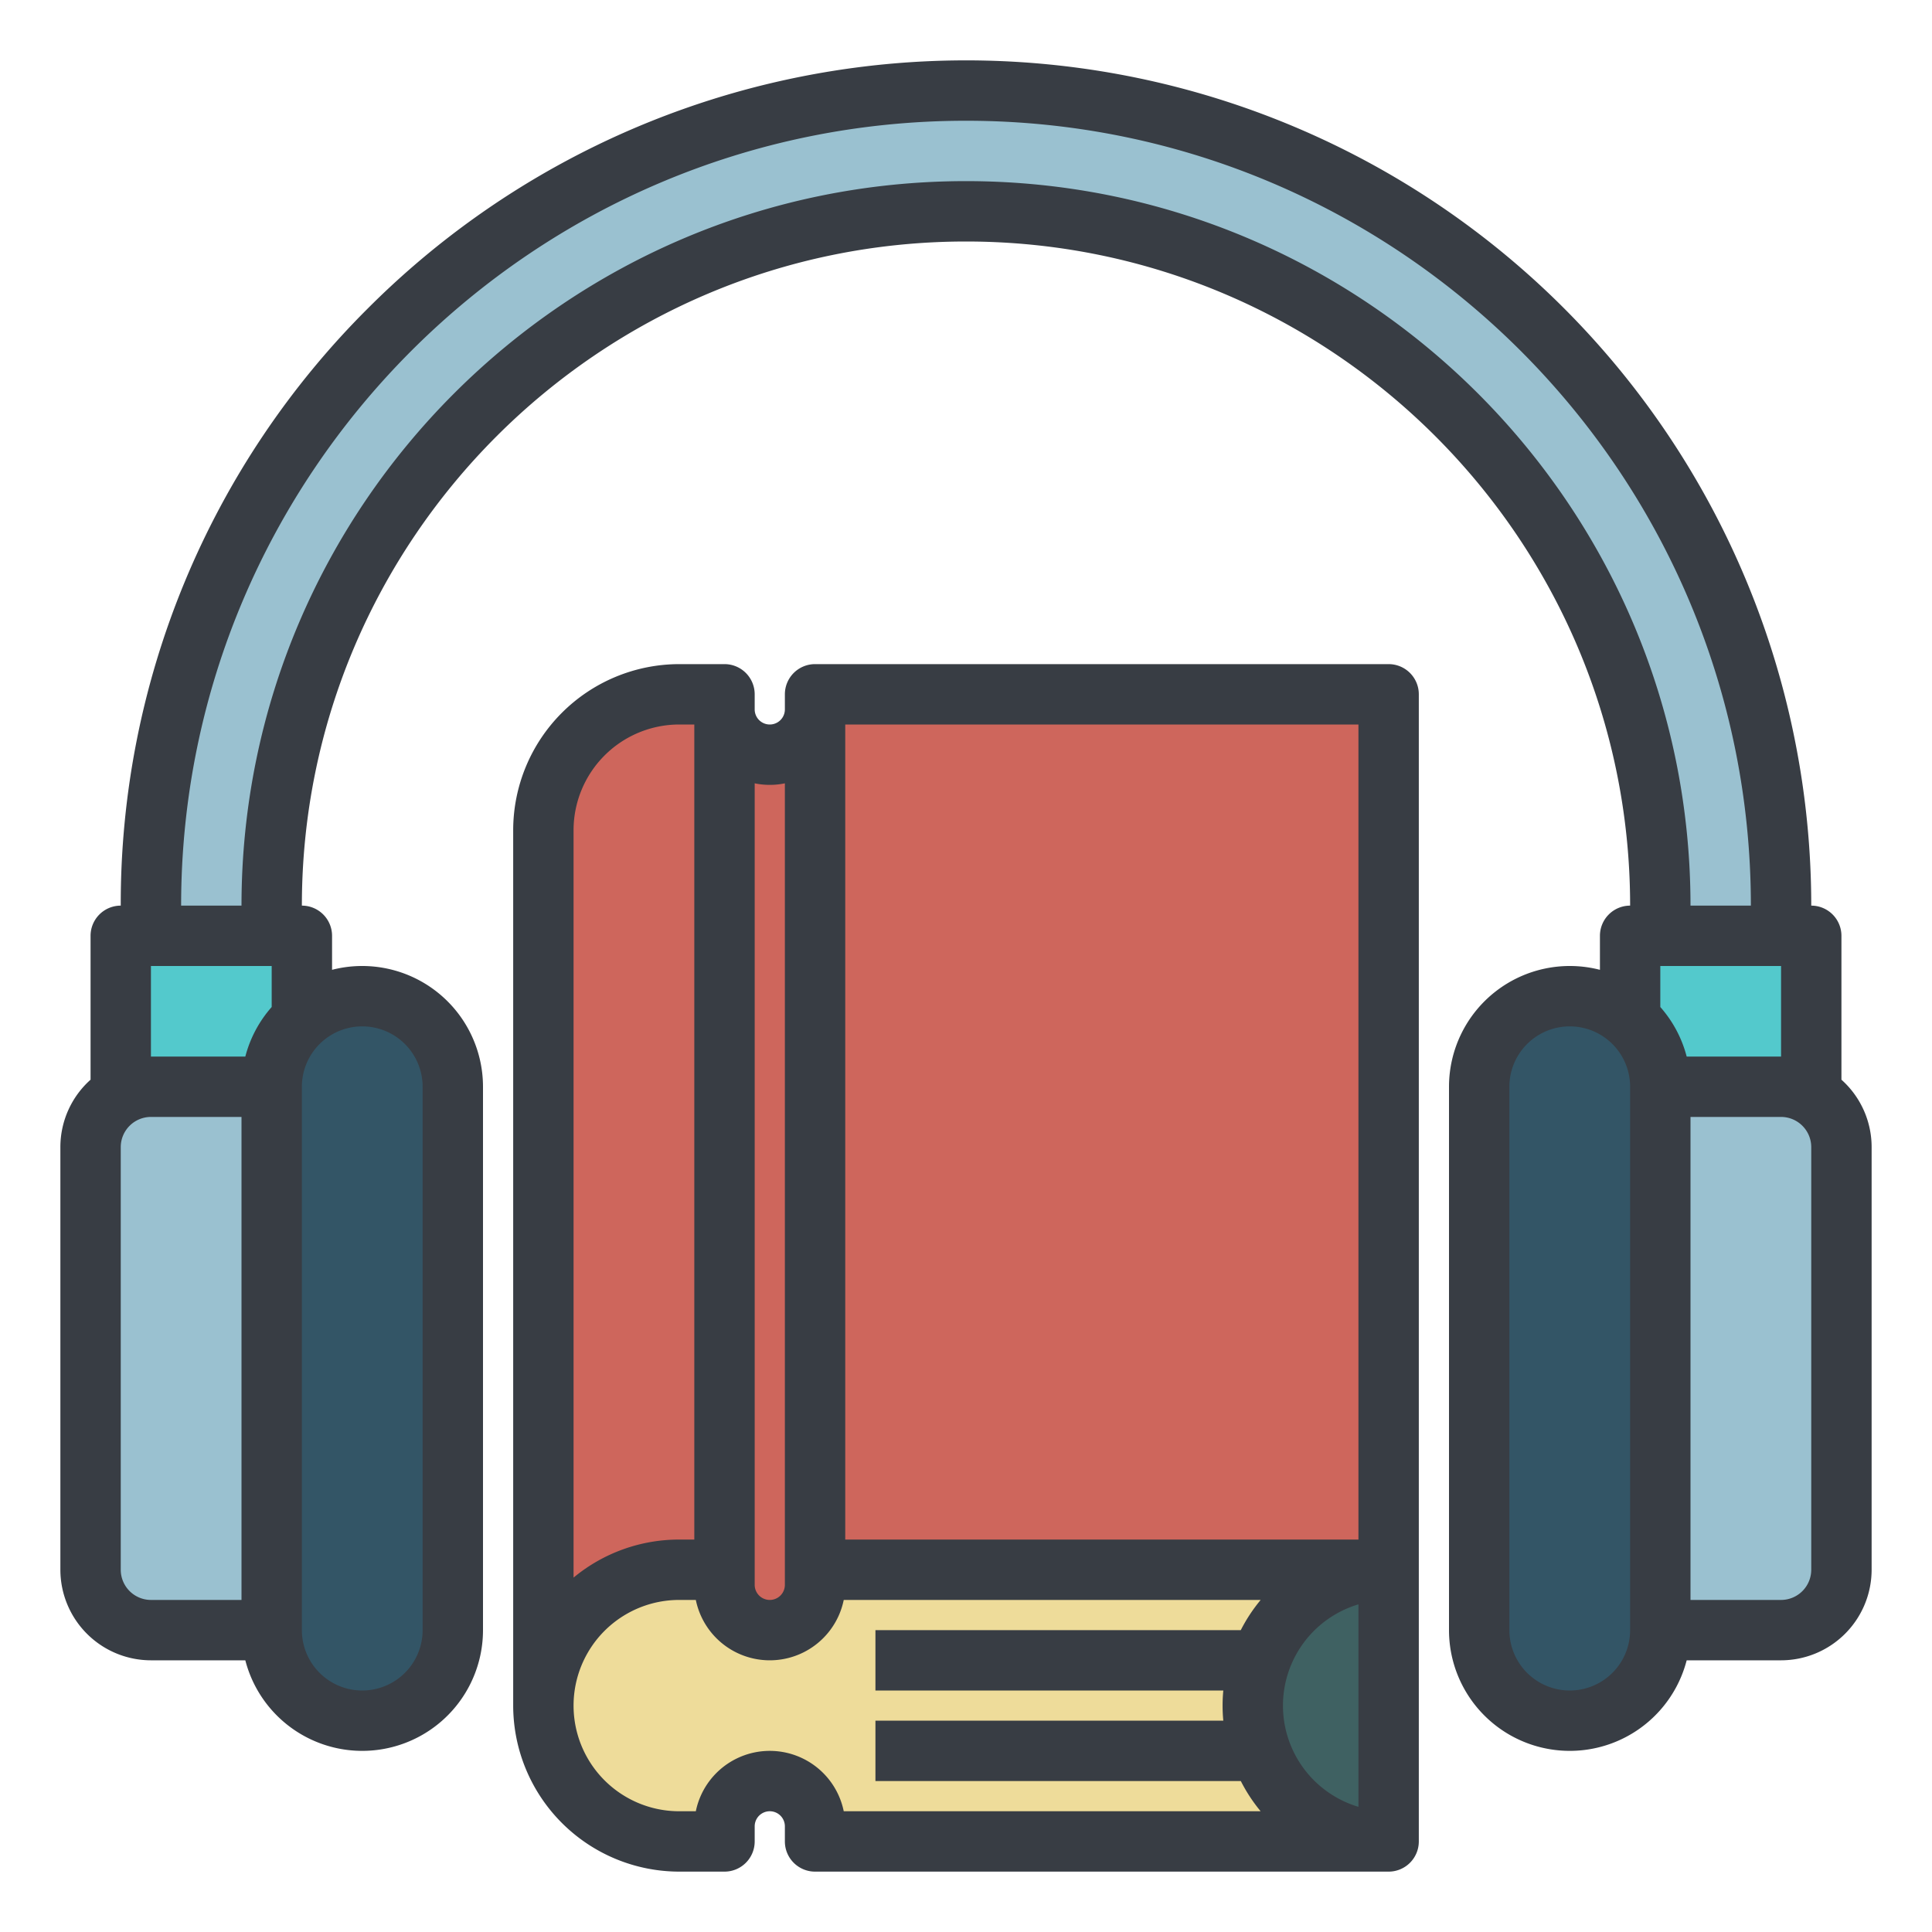 <?xml version="1.0"?>
<svg xmlns="http://www.w3.org/2000/svg" viewBox="0 0 512 512" width="512px" height="512px" class=""><g><g id="Fill_out_line" data-name="Fill out line"><rect x="312" y="416" width="56" height="72" style="fill:#3F6162" data-original="#AD7D4D" class="" data-old_color="#AD7D4D"/><rect x="432" y="248" width="48" height="56" style="fill:#53C9CC" data-original="#379EC3" class="" data-old_color="#379EC3"/><rect x="32" y="248" width="48" height="56" style="fill:#53C9CC" data-original="#379EC3" class="" data-old_color="#379EC3"/><rect x="72" y="264" width="48" height="192" rx="24" ry="24" style="fill:#335566" data-original="#2F4054" class="" data-old_color="#2F4054"/><rect x="392" y="264" width="48" height="192" rx="24" ry="24" transform="translate(832 720) rotate(180)" style="fill:#335566" data-original="#2F4054" class="" data-old_color="#2F4054"/><path d="M40,248v-8C40,120.706,136.706,24,256,24h0C375.294,24,472,120.706,472,240V248H440v-8A184,184,0,0,0,256,56h-0A184,184,0,0,0,72,240V248Z" style="fill:#9AC1D0" data-original="#8ACCE7" class="" data-old_color="#8ACCE7"/><path d="M368,184V416H216v4a12,12,0,1,1-24,0v-4H180a36.003,36.003,0,0,0-36,36V220a36.003,36.003,0,0,1,36-36h12v4a12,12,0,1,0,24,0v-4Z" style="fill:#CE665C" data-original="#349966" class="active-path" data-old_color="#349966"/><path d="M342.54,477.46A35.925,35.925,0,0,0,368,488H216v-4a12,12,0,1,0-24,0v4H180a36,36,0,1,1,0-72h12v4a12,12,0,1,0,24,0v-4H368a35.962,35.962,0,0,0-35.77,32,34.901,34.901,0,0,0,0,8,35.657,35.657,0,0,0,5.83,16A36.156,36.156,0,0,0,342.54,477.46Z" style="fill:#eedc9a" data-original="#EEDC9A" class=""/><path d="M216,188V420a12,12,0,1,1-24,0V188a12,12,0,1,0,24,0Z" style="fill:#CE665C" data-original="#008051" class="" data-old_color="#008051"/><path d="M40,288H72a0,0,0,0,1,0,0V432a0,0,0,0,1,0,0H40a16,16,0,0,1-16-16V304a16,16,0,0,1,16-16Z" style="fill:#9AC1D0" data-original="#8ACCE7" class="" data-old_color="#8ACCE7"/><path d="M456,288h32a0,0,0,0,1,0,0V432a0,0,0,0,1,0,0H456a16,16,0,0,1-16-16V304A16,16,0,0,1,456,288Z" transform="translate(928 720) rotate(180)" style="fill:#9AC1D0" data-original="#8ACCE7" class="" data-old_color="#8ACCE7"/><path d="M488,286.131V248a8,8,0,0,0-8-8A224,224,0,0,0,97.608,81.608,222.529,222.529,0,0,0,32,240a8,8,0,0,0-8,8v38.131A23.943,23.943,0,0,0,16,304V416a24.027,24.027,0,0,0,24,24H65.013A32.002,32.002,0,0,0,128,432V288a32.012,32.012,0,0,0-40-30.987V248a8,8,0,0,0-8-8c0-97.047,78.953-176,176-176s176,78.953,176,176a8,8,0,0,0-8,8v9.013A32.012,32.012,0,0,0,384,288V432a32.002,32.002,0,0,0,62.987,8H472a24.027,24.027,0,0,0,24-24V304A23.943,23.943,0,0,0,488,286.131ZM446.987,280A31.952,31.952,0,0,0,440,266.868V256h32v24ZM40,256H72v10.868A31.952,31.952,0,0,0,65.013,280H40ZM32,416V304a8.009,8.009,0,0,1,8-8H64V424H40A8.009,8.009,0,0,1,32,416Zm80-128V432a16,16,0,0,1-32,0V288a16,16,0,0,1,32,0ZM256,48C150.131,48,64,134.131,64,240H48C48,125.309,141.309,32,256,32s208,93.309,208,208H448C448,134.131,361.869,48,256,48ZM432,432a16,16,0,0,1-32,0V288a16,16,0,0,1,32,0Zm48-16a8.009,8.009,0,0,1-8,8H448V296h24a8.009,8.009,0,0,1,8,8Z" data-original="#000000" class="" style="fill:#383D44" data-old_color="#000000"/><path d="M368,176H216a7.998,7.998,0,0,0-8,8v4a4,4,0,0,1-8,0v-4a7.998,7.998,0,0,0-8-8H180a44.052,44.052,0,0,0-44,44V452a44.052,44.052,0,0,0,44,44h12a7.998,7.998,0,0,0,8-8v-4a4,4,0,0,1,8,0v4a7.998,7.998,0,0,0,8,8H368a7.998,7.998,0,0,0,8-8V184A7.998,7.998,0,0,0,368,176ZM200,207.59a19.71,19.71,0,0,0,8,0V420a4,4,0,0,1-8,0ZM152,220a28.031,28.031,0,0,1,28-28h4V408h-4a43.818,43.818,0,0,0-28,10.08ZM324.19,448c-.13,1.32-.19,2.65-.19,4s.06,2.69.19,4H232v16h96.83a43.128,43.128,0,0,0,5.25,8h-110.48a20.005,20.005,0,0,0-39.2,0H180a28,28,0,0,1,0-56h4.4a20.005,20.005,0,0,0,39.2,0h110.49a43.224,43.224,0,0,0-5.27,8H232v16ZM360,478.83a27.996,27.996,0,0,1,0-53.66ZM360,408H224V192H360Z" data-original="#000000" class="" style="fill:#383D44" data-old_color="#000000"/></g></g> </svg>
